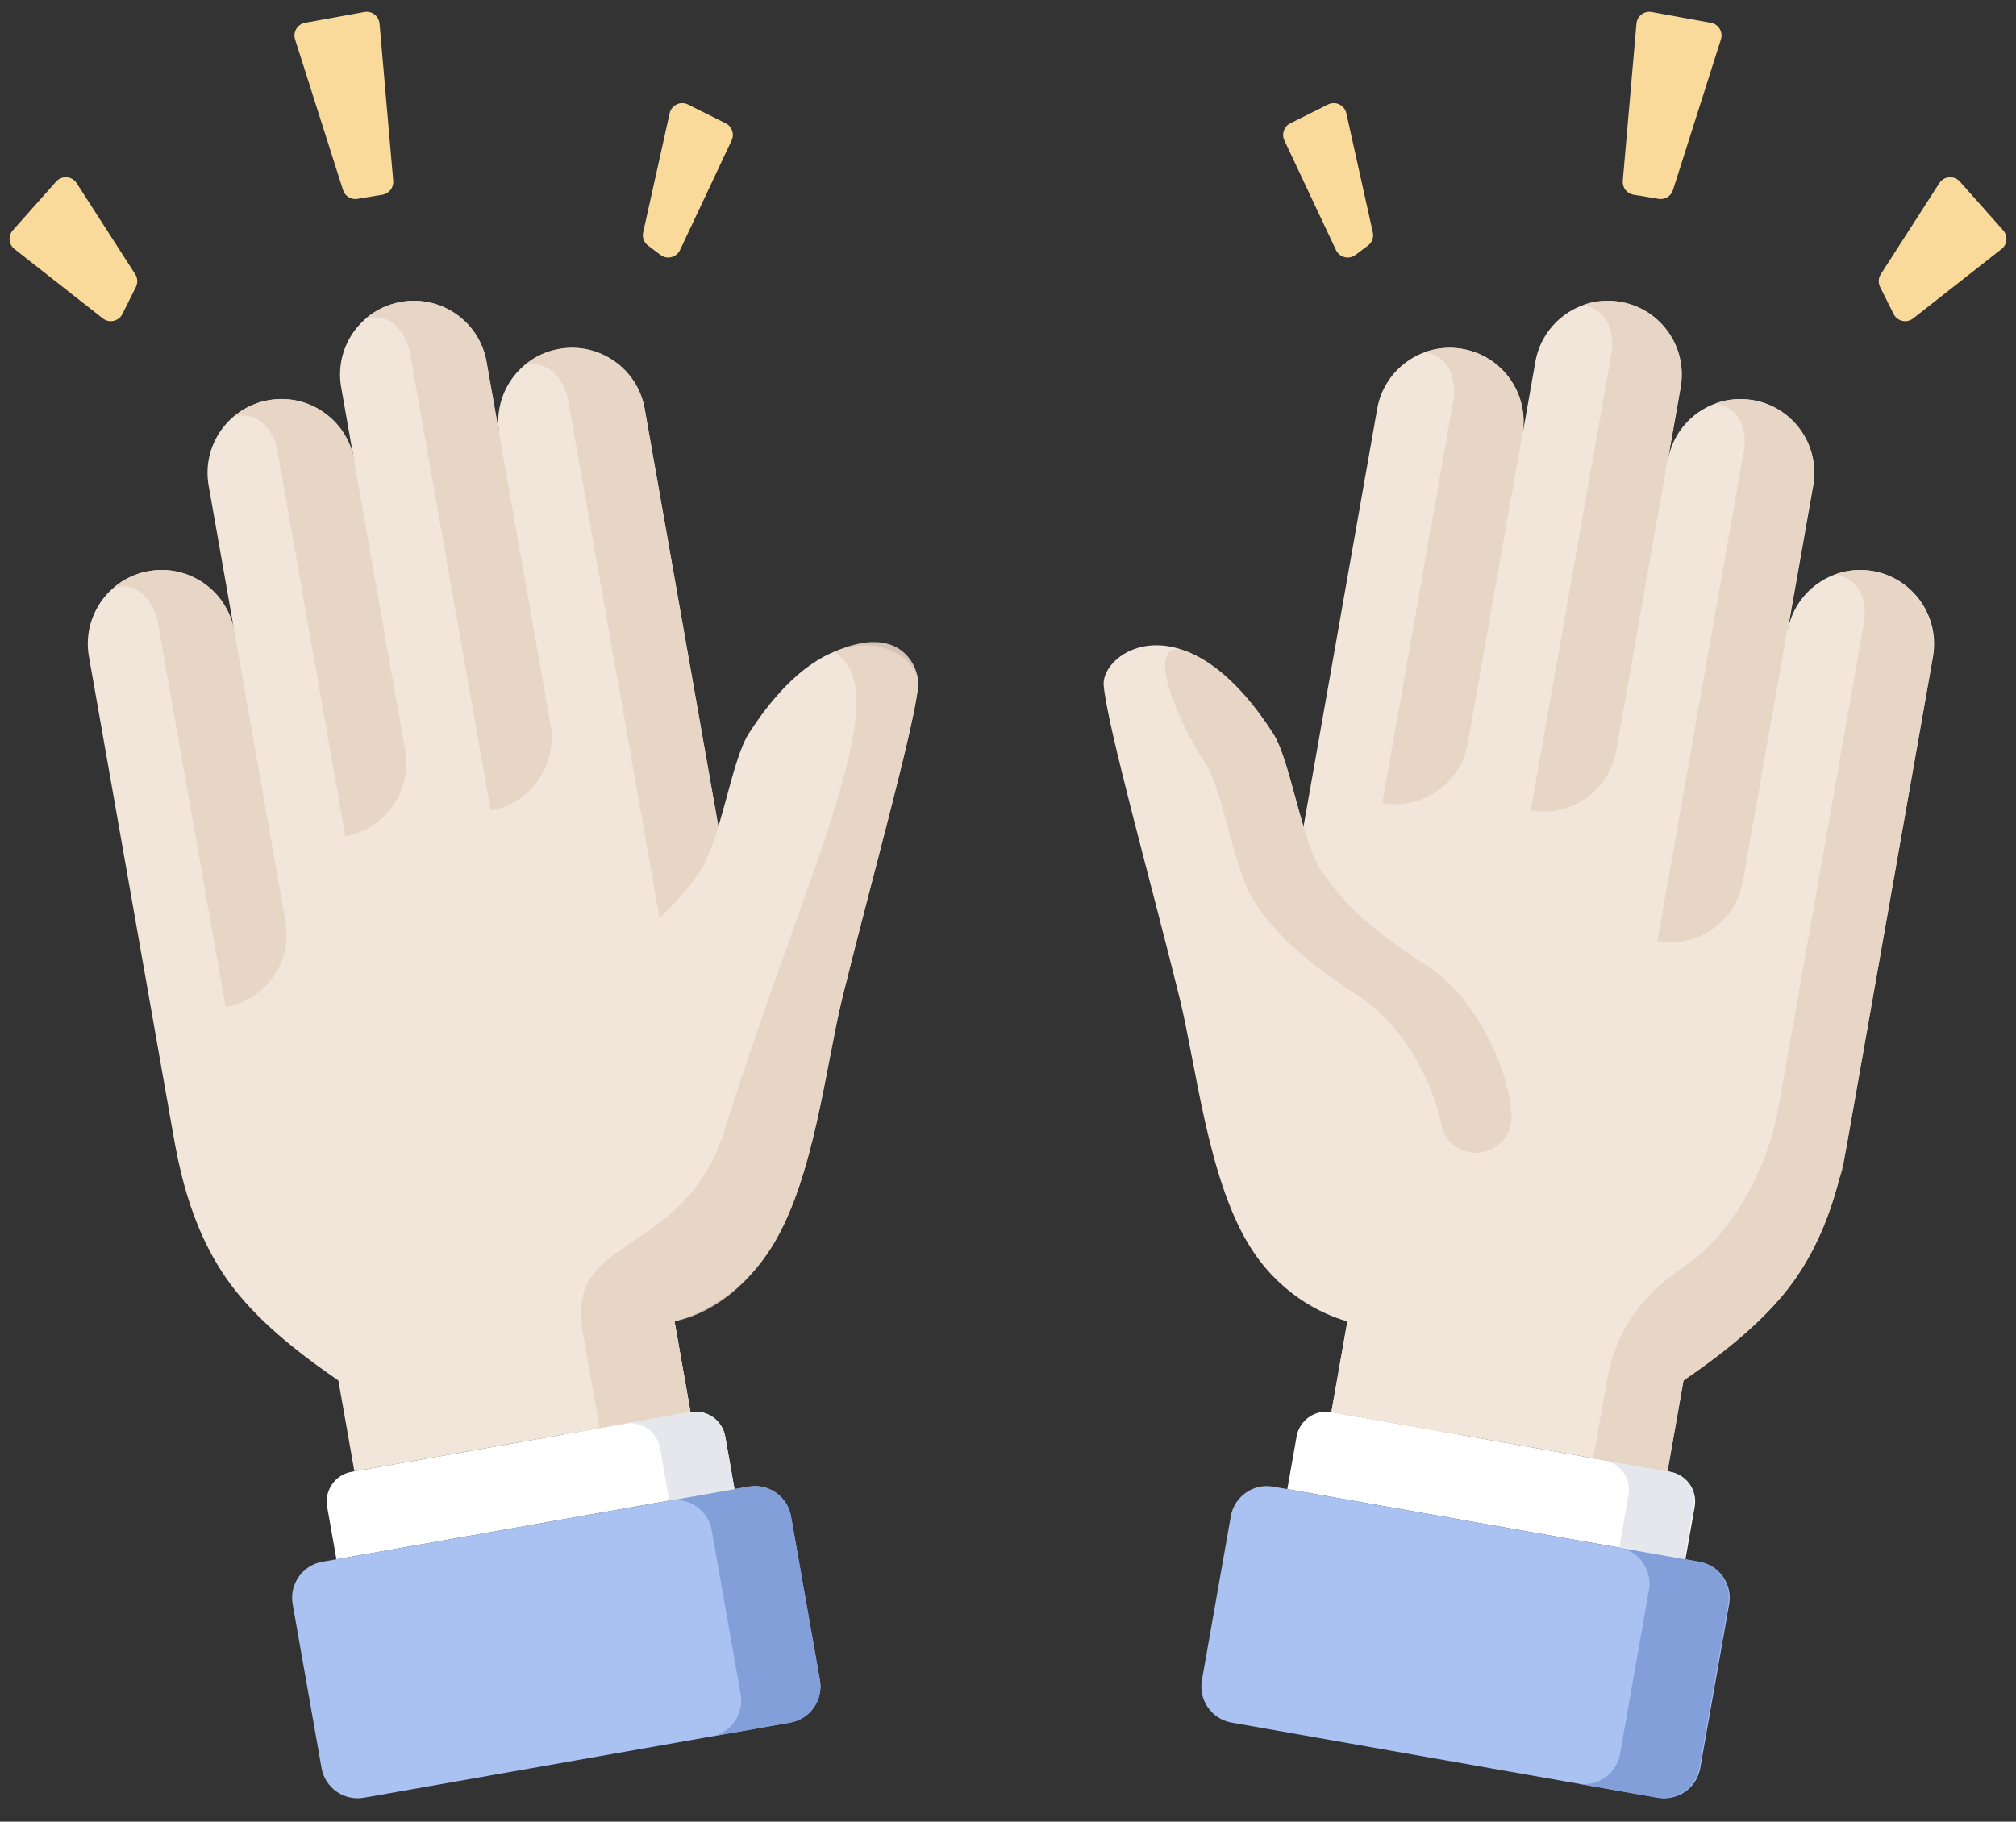 <svg width="156" height="141" viewBox="0 0 156 141" fill="none" xmlns="http://www.w3.org/2000/svg">
<rect x="0" y="0" width="156" height="141" fill="#333333" stroke="none"/>
<path d="M26.401 29.982C25.853 26.877 27.927 23.915 31.033 23.367C34.139 22.819 37.101 24.893 37.648 27.999L38.64 33.623C38.092 30.517 40.166 27.555 43.272 27.007C46.378 26.46 49.34 28.534 49.887 31.64L56.333 68.194C57.93 75.885 60.456 92.401 57.776 96.933C55.096 101.464 53.58 101.821 52.193 102.266L53.433 109.296L27.423 113.882L26.183 106.852L25.935 106.678C24.401 105.609 20.98 103.225 18.493 100.235C14.813 95.81 13.863 90.421 13.326 87.374L6.881 50.82C6.333 47.714 8.407 44.752 11.513 44.205C14.618 43.657 17.58 45.731 18.128 48.837L16.145 37.589C15.597 34.483 17.671 31.521 20.777 30.974C23.883 30.426 26.845 32.5 27.392 35.606L26.401 29.982Z" fill="#F2E6DA"/>
<path d="M11.512 44.205C10.487 44.386 9.575 44.829 8.833 45.453C10.84 45.07 11.749 46.554 12.163 47.896L17.462 77.948C20.567 77.4 22.642 74.438 22.094 71.332L18.128 48.837C17.58 45.732 14.618 43.658 11.512 44.205Z" fill="#E6D4C3" fill-opacity="0.9"/>
<path d="M20.802 30.97C20.797 30.971 20.791 30.973 20.785 30.974C20.781 30.975 20.778 30.974 20.774 30.975L20.774 30.976C19.762 31.16 18.859 31.599 18.123 32.218C20.039 31.852 20.953 33.189 21.392 34.478L26.724 64.717C29.829 64.17 31.904 61.208 31.356 58.102L27.433 35.854C27.427 35.77 27.433 35.688 27.418 35.602C26.87 32.496 23.908 30.422 20.802 30.97Z" fill="#E6D4C3" fill-opacity="0.9"/>
<path d="M31.032 23.367C30.007 23.548 29.095 23.991 28.353 24.615C30.36 24.232 31.269 25.716 31.683 27.058L37.973 62.734C41.079 62.186 43.153 59.224 42.606 56.118L37.648 27.999C37.1 24.894 34.138 22.82 31.032 23.367Z" fill="#E6D4C3" fill-opacity="0.9"/>
<path d="M43.269 27.009C42.244 27.19 41.332 27.633 40.59 28.257C42.597 27.874 43.506 29.358 43.92 30.699L52.194 77.623C55.299 77.075 57.373 74.113 56.826 71.007L49.884 31.641C49.337 28.535 46.375 26.461 43.269 27.009Z" fill="#E6D4C3" fill-opacity="0.9"/>
<path d="M45.907 74.845C41.902 77.469 38.835 84.065 39.579 88.283L43.59 111.031L53.432 109.296L52.192 102.266C54.337 101.68 57.594 100.016 59.84 96.308C63.017 91.056 63.91 82.398 65.176 77.246C67.286 68.659 70.844 55.951 71.051 53.013C71.232 50.445 64.767 46.151 57.942 56.774C56.551 58.94 55.792 65.13 54.054 67.61C52.318 70.091 50.456 71.864 45.907 74.845Z" fill="#F2E6DA"/>
<path d="M65.177 77.244C67.287 68.657 70.845 55.95 71.051 53.011C71.144 51.686 69.74 48.142 64.51 50.468C69.722 53.396 62.26 67.656 56.076 87.45C52.958 97.432 43.737 95.418 45.078 103.026C45.63 106.151 45.998 108.243 46.403 110.536C49.707 109.954 51.148 109.7 53.432 109.297C52.887 106.204 52.497 104.001 52.192 102.267C54.56 101.813 57.595 100.016 59.84 96.306C63.019 91.056 63.911 82.396 65.177 77.244Z" fill="#E6D4C3" fill-opacity="0.9"/>
<path d="M56.837 115.259L26.033 120.691L25.315 116.622C25.092 115.354 25.939 114.143 27.207 113.92L53.416 109.299C54.685 109.075 55.896 109.922 56.12 111.192L56.837 115.259Z" fill="white"/>
<path d="M61.147 133.329L28.163 139.145C26.623 139.416 25.154 138.388 24.882 136.847L22.646 124.163C22.374 122.622 23.402 121.153 24.943 120.881L57.927 115.066C59.468 114.794 60.936 115.822 61.208 117.363L63.444 130.048C63.716 131.588 62.688 133.057 61.147 133.329Z" fill="#A9C2F2"/>
<path d="M57.93 115.068L51.793 116.15C53.334 115.878 54.803 116.907 55.074 118.447L57.311 131.132C57.583 132.673 56.554 134.141 55.013 134.413L61.15 133.331C62.691 133.059 63.719 131.591 63.448 130.05L61.211 117.365C60.939 115.824 59.471 114.796 57.93 115.068Z" fill="#829FD9"/>
<path d="M53.416 109.299L48.372 110.188C49.641 109.964 50.852 110.812 51.076 112.081L51.793 116.15L56.838 115.261L56.12 111.192C55.896 109.922 54.686 109.075 53.416 109.299Z" fill="#E6E6ED"/>
<path d="M129.064 35.608C129.611 32.502 132.574 30.428 135.679 30.976C138.785 31.523 140.859 34.485 140.311 37.591L138.328 48.839C138.876 45.733 141.838 43.659 144.944 44.206C148.049 44.754 150.123 47.716 149.576 50.822L143.13 87.376C142.593 90.423 141.643 95.812 137.963 100.237C135.476 103.227 132.055 105.611 130.521 106.68L130.273 106.854L129.033 113.884L103.024 109.298L104.263 102.268C102.876 101.823 101.36 101.466 98.68 96.934C96 92.403 98.526 75.887 100.123 68.196L106.569 31.641C107.116 28.536 110.078 26.462 113.184 27.009C116.29 27.557 118.364 30.519 117.816 33.625L118.808 28.001C119.356 24.895 122.318 22.821 125.423 23.369C128.529 23.916 130.603 26.878 130.055 29.984L129.064 35.608Z" fill="#F2E6DA"/>
<path d="M135.663 30.974C135.658 30.973 135.652 30.973 135.646 30.972C135.642 30.971 135.638 30.969 135.635 30.969L135.635 30.97C134.62 30.797 133.622 30.901 132.719 31.23C134.644 31.542 135.046 33.11 135.018 34.472L128.25 72.853C131.356 73.401 134.318 71.327 134.865 68.221L140.224 37.831C140.247 37.75 140.28 37.675 140.296 37.589C140.843 34.483 138.769 31.521 135.663 30.974Z" fill="#E6D4C3" fill-opacity="0.9"/>
<path d="M125.395 23.363C124.37 23.182 123.362 23.287 122.451 23.619C124.468 23.946 124.815 25.651 124.745 27.053L118.454 62.729C121.56 63.277 124.522 61.203 125.069 58.097L130.028 29.978C130.575 26.872 128.501 23.91 125.395 23.363Z" fill="#E6D4C3" fill-opacity="0.9"/>
<path d="M113.163 27.007C112.139 26.826 111.13 26.931 110.219 27.263C112.236 27.59 112.583 29.295 112.513 30.697L106.966 62.155C110.072 62.703 113.034 60.629 113.581 57.523L117.796 33.622C118.343 30.516 116.269 27.554 113.163 27.007Z" fill="#E6D4C3" fill-opacity="0.9"/>
<path d="M102.4 67.612C100.663 65.132 99.904 58.941 98.513 56.776C91.688 46.153 85.223 50.448 85.404 53.015C85.61 55.955 89.168 68.663 91.278 77.249C92.545 82.401 93.437 91.059 96.615 96.31C98.861 100.02 102.117 101.684 104.263 102.269L103.023 109.298L112.865 111.034L116.876 88.285C117.62 84.068 114.553 77.472 110.547 74.847C105.999 71.867 104.137 70.093 102.4 67.612Z" fill="#F2E6DA"/>
<path d="M99.615 115.261L130.419 120.692L131.136 116.624C131.36 115.354 130.512 114.143 129.243 113.92L103.035 109.298C101.765 109.075 100.554 109.922 100.331 111.192L99.613 115.261L99.615 115.261Z" fill="white"/>
<path d="M95.301 133.331L128.284 139.146C129.825 139.418 131.294 138.39 131.566 136.849L133.802 124.164C134.074 122.624 133.046 121.155 131.505 120.883L98.521 115.067C96.98 114.796 95.512 115.824 95.24 117.365L93.004 130.049C92.733 131.59 93.761 133.059 95.301 133.331Z" fill="#A9C2F2"/>
<path d="M131.436 120.873L125.299 119.79C126.84 120.062 127.868 121.531 127.596 123.072L125.36 135.756C125.088 137.297 123.619 138.325 122.079 138.054L128.215 139.136C129.756 139.407 131.225 138.379 131.497 136.838L133.733 124.154C134.005 122.613 132.977 121.144 131.436 120.873Z" fill="#829FD9"/>
<path d="M129.168 113.907L124.123 113.018C125.393 113.242 126.24 114.452 126.016 115.722L125.299 119.791L130.344 120.68L131.061 116.611C131.283 115.342 130.436 114.131 129.168 113.907Z" fill="#E6E6ED"/>
<path d="M145.509 44.335C144.292 43.994 143.077 44.068 141.997 44.462C144.014 44.788 144.361 46.494 144.291 47.896L137.598 85.851C136.871 89.979 134.334 95.073 130.959 97.559L129.399 98.707C126.731 100.672 124.952 103.419 124.376 106.682L123.285 112.87L129.033 113.883L130.272 106.853L130.52 106.68C132.054 105.611 135.475 103.228 137.963 100.236C140.376 97.334 141.606 94.028 142.324 91.227C142.469 90.867 142.581 90.487 142.651 90.089L149.534 51.052C150.049 48.126 148.37 45.136 145.509 44.335Z" fill="#E6D4C3" fill-opacity="0.9"/>
<path d="M110.543 74.844C105.995 71.863 104.133 70.089 102.396 67.609C100.659 65.128 99.899 58.937 98.508 56.771C96.239 53.24 94.009 51.356 92.052 50.511C88.52 48.985 90.484 54.765 93.317 59.174C94.707 61.34 95.467 67.531 97.204 70.011C98.941 72.492 100.803 74.266 105.351 77.247C108.337 79.204 110.802 83.369 111.555 87.109C111.897 88.812 113.795 89.705 115.37 88.975C116.409 88.495 117.036 87.422 116.959 86.279C116.689 82.204 113.957 77.081 110.543 74.844Z" fill="#E6D4C3" fill-opacity="0.9"/>
<path d="M0.992 17.825L4.344 14.053C4.784 13.559 5.575 13.62 5.933 14.177L10.463 21.224C10.654 21.521 10.674 21.896 10.516 22.212L9.469 24.307C9.186 24.873 8.454 25.037 7.957 24.646L1.121 19.276C0.668 18.92 0.609 18.256 0.992 17.825Z" fill="#FADA9B"/>
<path d="M155.008 17.825L151.656 14.053C151.216 13.559 150.425 13.62 150.067 14.177L145.537 21.224C145.346 21.521 145.326 21.896 145.484 22.212L146.531 24.307C146.814 24.873 147.546 25.037 148.043 24.646L154.879 19.276C155.332 18.92 155.391 18.256 155.008 17.825Z" fill="#FADA9B"/>
<path d="M23.609 1.763L28.194 0.929C28.774 0.823 29.318 1.239 29.369 1.826L30.428 13.997C30.473 14.517 30.111 14.985 29.596 15.07L27.662 15.393C27.171 15.475 26.695 15.183 26.544 14.71L22.834 3.05C22.652 2.475 23.015 1.87 23.609 1.763Z" fill="#FADA9B"/>
<path d="M132.391 1.763L127.806 0.929C127.226 0.823 126.682 1.239 126.631 1.826L125.572 13.997C125.527 14.517 125.889 14.985 126.404 15.07L128.338 15.393C128.829 15.475 129.305 15.183 129.456 14.71L133.165 3.05C133.348 2.475 132.985 1.87 132.391 1.763Z" fill="#FADA9B"/>
<path d="M51.817 8.767L49.768 17.989C49.683 18.373 49.83 18.77 50.144 19.006L51.113 19.733C51.62 20.113 52.348 19.932 52.618 19.359L56.614 10.868C56.845 10.376 56.642 9.79 56.156 9.547L53.241 8.09C52.659 7.799 51.958 8.132 51.817 8.767Z" fill="#FADA9B"/>
<path d="M104.183 8.767L106.232 17.989C106.317 18.373 106.17 18.77 105.856 19.006L104.887 19.733C104.38 20.113 103.652 19.932 103.382 19.359L99.386 10.868C99.155 10.376 99.358 9.79 99.844 9.547L102.759 8.09C103.341 7.799 104.042 8.132 104.183 8.767Z" fill="#FADA9B"/>
</svg>
